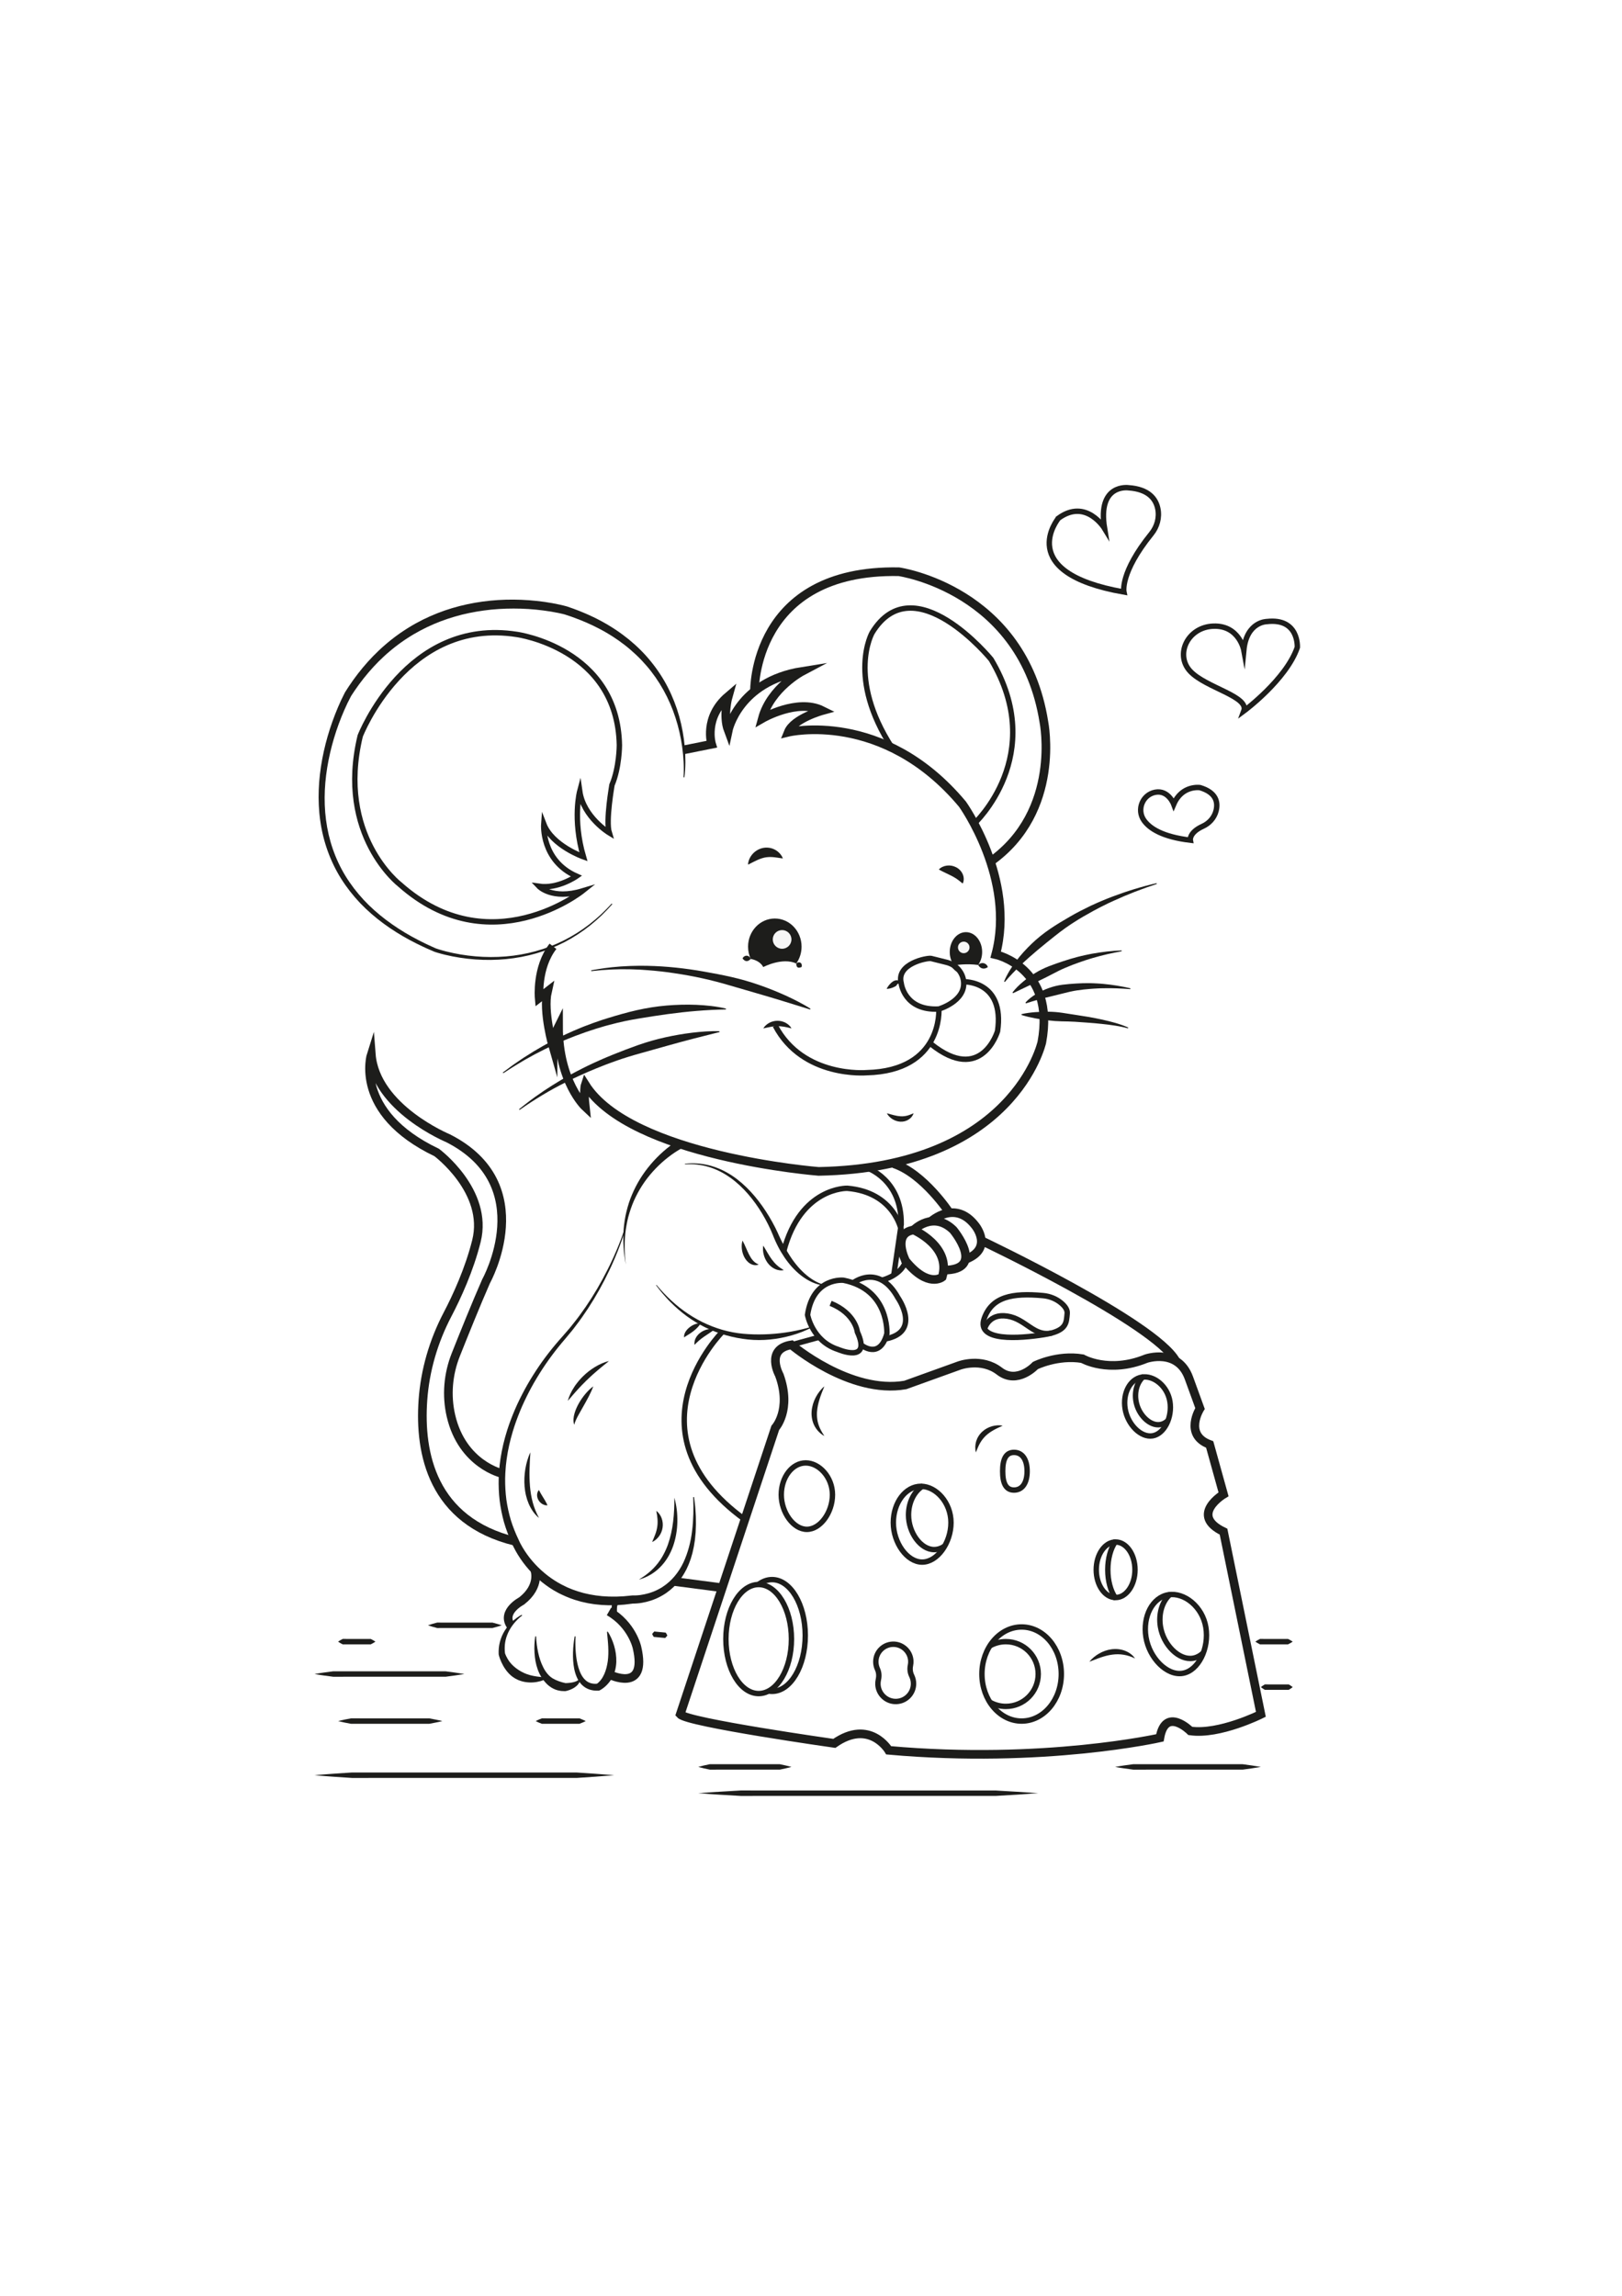 <?xml version="1.0" encoding="utf-8"?>
<!-- Generator: Adobe Illustrator 27.5.0, SVG Export Plug-In . SVG Version: 6.00 Build 0)  -->
<svg xmlns="http://www.w3.org/2000/svg" xmlns:xlink="http://www.w3.org/1999/xlink" viewBox="0 0 3000 3000" width="595" height="842" preserveAspectRatio="xMidYMid meet" data-scaled="true">
<g id="Layer_3">
	<rect style="fill:#FFFFFF;" width="3000" height="3000"/>
</g>
<g id="Layer_2">
	<g>
		<path style="fill:none;stroke:#1D1D1B;stroke-width:16;stroke-miterlimit:10;" d="M1265.031,763.763l51.178-10.236
			c0,0-15.354-49.472,30.707-88.709c0,0-10.236,35.825,0,63.12c0,0,18.765-90.415,136.476-109.181c0,0-58.002,30.707-73.356,87.003
			c0,0,64.826-37.531,110.886-14.501c0,0-52.884,14.501-63.12,40.09c0,0,175.712-42.649,322.424,133.064
			c0,0,98.945,138.182,61.414,278.069c0,0,110.886,23.883,85.297,162.065c0,0-51.178,232.009-412.839,238.832
			c0,0-348.013-27.295-431.604-160.359c0,0-3.412,10.236,0,40.943c0,0-49.472-46.06-49.472-148.417c0,0-10.236,20.471-10.236,37.531
			c0,0-18.765-64.826-10.236-102.357l-15.354,11.942c0,0-5.118-56.296,25.589-95.533"/>
		<path style="fill:none;stroke:#1D1D1B;stroke-width:10;stroke-miterlimit:10;" d="M1126.849,917.298
			c0,0-47.766-29.001-54.59-76.768c0,0-13.648,51.178,6.824,121.122c0,0-58.002-20.471-73.356-60.561
			c0,0-5.118,67.385,60.561,96.386c0,0-33.906,23.883-69.411,18.765c0,0,24.203,25.589,80.499,8.53
			c0,0-170.595,136.476-337.777-11.942c0,0-117.71-90.415-73.356-274.657c0,0,85.297-220.067,290.011-187.654
			c0,0,185.948,25.589,189.36,204.713c0,0,0,40.943-13.648,73.356C1131.967,828.589,1120.025,895.121,1126.849,917.298z"/>
		<g>
			<path style="fill:#1D1D1B;" d="M1264.237,814.549c0.667-9.296,0.59-18.704,0.134-28.035c-0.454-9.342-1.329-18.655-2.621-27.9
				c-2.574-18.49-6.708-36.728-12.482-54.39c-11.458-35.341-29.659-68.341-53.777-96.202c-6.016-6.971-12.36-13.657-19.081-19.943
				c-6.703-6.3-13.639-12.353-20.906-17.997c-7.289-5.613-14.774-10.972-22.533-15.925c-1.914-1.275-3.912-2.425-5.863-3.643
				c-1.961-1.205-3.913-2.42-5.928-3.537l-5.995-3.426l-6.094-3.253c-16.262-8.654-33.286-15.889-50.676-22.088
				c-1.086-0.387-2.17-0.796-3.256-1.165l-3.26-1.076l-6.517-2.154l-0.814-0.269c-0.209-0.07-0.118-0.038-0.247-0.074l-0.381-0.103
				l-1.605-0.414l-3.292-0.798c-2.214-0.515-4.446-1.008-6.692-1.468c-8.981-1.845-18.087-3.336-27.23-4.502
				c-18.283-2.399-36.744-3.617-55.183-3.594c-18.436,0.012-36.872,1.109-55.102,3.629c-18.223,2.511-36.298,6.139-53.911,11.357
				c-17.642,5.105-34.851,11.655-51.403,19.584c-8.254,4.006-16.399,8.251-24.297,12.933c-2.005,1.119-3.921,2.386-5.887,3.571
				c-1.954,1.204-3.921,2.39-5.822,3.678l-5.753,3.789l-5.639,3.958l-2.814,1.988l-2.756,2.069
				c-1.832,1.386-3.687,2.744-5.503,4.152c-3.571,2.894-7.229,5.684-10.685,8.721c-7.07,5.888-13.744,12.242-20.318,18.692
				c-12.97,13.088-24.955,27.183-35.909,42.073c-2.712,3.737-5.366,7.54-8.005,11.316l-3.779,5.711l-1.892,2.855l-0.473,0.714
				l-0.237,0.357c-0.076,0.124-0.004,0.005-0.107,0.186l-0.805,1.465c-4.321,8.025-8.293,16.446-12.017,24.911
				c-14.802,33.986-25.649,69.824-31.623,106.398c-5.92,36.545-6.683,74.058-0.086,110.409
				c6.501,36.308,20.451,71.318,41.509,101.724c10.462,15.23,22.457,29.439,35.734,42.384
				c13.288,12.937,27.749,24.695,43.005,35.343c15.258,10.649,31.267,20.282,47.865,28.819c2.041,1.131,4.156,2.121,6.246,3.16
				l6.283,3.092c4.169,2.125,8.425,3.973,12.657,5.902l6.354,2.878l0.794,0.36c0.148,0.071,0.424,0.161,0.692,0.26l1.615,0.561
				l3.286,1.076c4.41,1.394,8.884,2.659,13.387,3.814c18.026,4.612,36.492,7.666,55.07,9.263
				c18.581,1.602,37.305,1.687,55.902,0.164c18.594-1.546,37.064-4.725,55.071-9.663c18.008-4.929,35.536-11.631,52.257-19.988
				c16.705-8.39,32.589-18.433,47.401-29.891c7.389-5.752,14.52-11.837,21.402-18.199c6.834-6.415,13.394-13.121,19.726-20.044
				l1.195,1.064c-6.25,7.054-12.737,13.901-19.513,20.466c-6.824,6.512-13.909,12.756-21.267,18.673
				c-14.75,11.79-30.633,22.192-47.403,30.951c-16.8,8.699-34.475,15.727-52.67,20.977c-18.196,5.257-36.9,8.74-55.76,10.566
				c-18.863,1.804-37.883,1.976-56.789,0.605c-18.909-1.368-37.716-4.212-56.191-8.671c-4.619-1.118-9.214-2.349-13.788-3.727
				l-3.431-1.072l-1.723-0.573c-0.284-0.101-0.571-0.187-0.962-0.348l-0.817-0.356l-6.534-2.849
				c-4.351-1.91-8.747-3.752-12.986-5.84l-6.413-3.048c-2.134-1.025-4.292-2.001-6.38-3.12
				c-16.962-8.436-33.39-18.012-49.116-28.673c-15.704-10.69-30.662-22.557-44.48-35.699
				c-13.806-13.149-26.364-27.664-37.377-43.302c-22.168-31.214-37.135-67.484-44.314-105.098l-1.261-7.072
				c-0.421-2.357-0.702-4.735-1.06-7.102l-0.508-3.555c-0.164-1.186-0.27-2.377-0.408-3.566l-0.773-7.137
				c-0.832-9.533-1.289-19.093-1.356-28.654c0.008-9.559,0.356-19.112,1.062-28.637c0.768-9.518,1.861-19.004,3.273-28.439
				c5.798-37.729,16.561-74.548,31.448-109.654c3.742-8.79,7.686-17.444,12.174-26.035l0.873-1.636
				c0.04-0.075,0.248-0.455,0.327-0.581l0.245-0.381l0.49-0.763l1.962-3.051l3.928-6.1c2.696-3.964,5.377-7.906,8.139-11.811
				c11.141-15.542,23.396-30.327,36.734-44.117c6.767-6.795,13.617-13.531,20.909-19.789c3.564-3.222,7.339-6.199,11.03-9.276
				c1.876-1.501,3.793-2.951,5.689-4.428l2.852-2.206l2.913-2.125l5.843-4.231l5.965-4.058c1.973-1.377,4.013-2.652,6.042-3.945
				c2.041-1.273,4.033-2.627,6.115-3.834c8.208-5.031,16.682-9.613,25.281-13.942c17.278-8.496,35.248-15.603,53.691-21.094
				c9.216-2.76,18.539-5.159,27.943-7.152c9.401-2.003,18.868-3.691,28.387-4.962c19.034-2.572,38.231-3.759,57.399-3.629
				c19.17,0.149,38.307,1.583,57.288,4.246c9.489,1.367,18.929,3.065,28.336,5.156c2.352,0.521,4.703,1.08,7.058,1.668l3.546,0.92
				l1.801,0.497l0.468,0.135c0.154,0.043,0.528,0.154,0.595,0.184l0.855,0.297l6.839,2.377l3.418,1.19
				c1.133,0.405,2.242,0.843,3.364,1.264l6.711,2.547c2.244,0.829,4.437,1.801,6.657,2.695c2.208,0.926,4.438,1.795,6.628,2.768
				l6.563,2.928c2.198,0.952,4.358,1.991,6.514,3.039l6.474,3.127l6.383,3.32l3.183,1.673l3.138,1.763l6.266,3.537l6.166,3.717
				c2.069,1.214,4.079,2.528,6.095,3.832c2.006,1.318,4.056,2.566,6.024,3.943c7.971,5.356,15.658,11.133,23.126,17.171
				c14.853,12.181,28.587,25.765,40.629,40.72c12.073,14.913,22.687,31.005,31.344,48.067c8.684,17.044,15.63,34.915,20.796,53.236
				c5.077,18.347,8.537,37.097,10.189,55.977c0.825,9.439,1.235,18.905,1.195,28.364c-0.034,4.729-0.184,9.456-0.466,14.174
				c-0.284,4.723-0.676,9.417-1.357,14.132L1264.237,814.549z"/>
		</g>
		<path style="fill:none;stroke:#1D1D1B;stroke-width:16;stroke-miterlimit:10;" d="M1395.477,655.58
			c0,0-4.206-226.182,267.039-221.064c0,0,229.441,32.413,268.255,278.069c0,0,33.183,164.515-98.771,257.97"/>
		<path style="fill:none;stroke:#1D1D1B;stroke-width:10;stroke-miterlimit:10;" d="M1801.859,900.412
			c0,0,137.021-126.413,31.252-303.831c0,0-143.299-175.406-220.067-49.319c0,0-47.448,82.915,36.837,212.828"/>
		<g>
			<path style="fill:#1D1D1B;" d="M1261.933,1500.101l-0.724,0.367l-0.81,0.427c-0.552,0.304-1.1,0.585-1.657,0.908
				c-1.111,0.623-2.223,1.262-3.331,1.933c-2.217,1.323-4.421,2.712-6.595,4.155c-4.344,2.892-8.635,5.921-12.763,9.173
				c-8.316,6.431-16.171,13.51-23.483,21.128c-7.309,7.619-14.115,15.757-20.227,24.413c-6.099,8.664-11.523,17.818-16.24,27.35
				c-4.79,9.506-8.593,19.505-11.733,29.718c-3.258,10.196-5.308,20.75-6.926,31.372c-2.881,21.31-2.702,43.117,0.11,64.637
				c-4.126-21.302-5.683-43.212-4.087-65.068c0.977-10.895,2.413-21.828,5.112-32.51c2.579-10.696,5.879-21.283,10.239-31.455
				c4.287-10.199,9.357-20.099,15.184-29.56c5.839-9.454,12.455-18.439,19.66-26.938c7.21-8.498,15.042-16.487,23.458-23.867
				c4.178-3.726,8.551-7.24,13.038-10.642c2.246-1.699,4.537-3.349,6.885-4.953c1.166-0.807,2.36-1.596,3.569-2.376
				c0.594-0.394,1.23-0.776,1.844-1.164l0.956-0.582l1.056-0.618L1261.933,1500.101z"/>
		</g>
		<g>
			<path style="fill:#1D1D1B;" d="M1156.086,1651.965c-3.77,12.863-8.309,25.43-13.205,37.875c-1.214,3.114-2.524,6.189-3.781,9.287
				l-1.906,4.639l-2.015,4.592l-4.032,9.186l-4.274,9.076c-11.487,24.161-24.512,47.624-39.186,70.057
				c-7.385,11.18-15.03,22.209-23.255,32.814l-3.035,4.015c-1.006,1.343-2.015,2.684-3.109,3.957l-6.428,7.752l-6.432,7.754
				l-6.431,7.587c-8.491,10.166-16.583,20.661-24.281,31.43c-7.694,10.773-14.915,21.873-21.75,33.192
				c-6.86,11.306-13.165,22.937-19.004,34.779c-2.986,5.89-5.656,11.927-8.403,17.924c-2.559,6.079-5.192,12.125-7.489,18.303
				c-4.723,12.298-8.924,24.794-12.311,37.493c-0.432,1.585-0.904,3.16-1.303,4.752l-1.151,4.789l-1.151,4.788l-0.568,2.395
				l-0.485,2.412l-1.941,9.646l-1.567,9.704c-0.584,3.226-0.87,6.49-1.284,9.736l-0.583,4.874c-0.198,1.624-0.269,3.259-0.41,4.888
				c-0.224,3.261-0.556,6.517-0.695,9.78l-0.318,9.791c-0.13,13.055,0.585,26.091,2.243,39.002
				c1.821,12.888,4.618,25.604,8.308,38.049c3.853,12.401,8.718,24.448,14.314,36.144l0.003,0.005l0.206,0.473l0.326,0.749
				l0.377,0.838c0.268,0.571,0.516,1.137,0.806,1.714c0.551,1.15,1.129,2.298,1.732,3.444c1.192,2.292,2.461,4.567,3.79,6.809
				c2.675,4.476,5.503,8.881,8.575,13.119c6.069,8.527,12.937,16.477,20.342,23.835c14.866,14.654,32.034,26.921,50.917,35.645
				l3.521,1.672l3.609,1.479l3.606,1.483l1.802,0.742l1.841,0.645l7.361,2.595c2.473,0.809,4.998,1.466,7.493,2.21l3.755,1.082
				l3.817,0.865c2.548,0.562,5.08,1.191,7.639,1.705l7.731,1.316c1.291,0.208,2.57,0.484,3.87,0.638l3.905,0.445l7.812,0.893
				l7.868,0.45c5.238,0.45,10.519,0.216,15.787,0.327c2.635,0.088,5.274-0.125,7.913-0.23l7.921-0.368
				c5.275-0.427,10.547-1.026,15.827-1.525l0.882-0.083l0.594,0.025l0.688,0.029c0.261,0.012,0.54,0.018,0.834,0.018
				c0.576,0.003,1.145,0.016,1.743-0.005c1.177-0.01,2.374-0.073,3.574-0.14c1.198-0.061,2.407-0.198,3.611-0.29l3.618-0.438
				c4.825-0.673,9.599-1.758,14.301-3.077l3.512-1.051c1.16-0.382,2.301-0.816,3.455-1.22l1.728-0.615
				c0.572-0.215,1.127-0.47,1.692-0.703l3.379-1.424c1.117-0.496,2.194-1.072,3.296-1.603c1.083-0.563,2.223-1.03,3.261-1.676
				l3.179-1.829c0.527-0.31,1.07-0.596,1.585-0.925l1.525-1.02c16.451-10.675,29.391-26.518,38.094-44.675
				c8.555-18.258,13.761-38.351,16.213-58.848c2.548-20.515,2.848-41.395,2.066-62.276l1.594-0.145l1.831,15.636
				c0.362,2.607,0.433,5.234,0.634,7.856l0.52,7.876c0.073,1.314,0.204,2.627,0.229,3.944l0.074,3.951l0.118,7.912
				c0.001,1.32,0.072,2.641,0.015,3.961l-0.148,3.961l-0.3,7.933l-0.075,1.986l-0.177,1.98l-0.366,3.963l-0.763,7.934l-1.238,7.894
				l-0.622,3.953c-0.181,1.323-0.546,2.615-0.81,3.924l-1.735,7.844l-0.219,0.981l-0.28,0.967l-0.561,1.935l-1.126,3.874
				l-1.13,3.878c-0.42,1.28-0.926,2.534-1.386,3.804l-1.416,3.8c-0.499,1.257-0.886,2.558-1.489,3.776l-3.38,7.415l-0.427,0.926
				l-0.49,0.897l-0.98,1.795l-1.967,3.592c-1.235,2.44-2.851,4.667-4.312,6.987c-0.764,1.139-1.457,2.328-2.284,3.426l-2.498,3.287
				c-6.67,8.767-14.779,16.528-23.863,22.945l-1.694,1.219c-0.572,0.395-1.173,0.746-1.759,1.121l-3.541,2.212
				c-1.163,0.772-2.426,1.361-3.638,2.046c-1.23,0.652-2.44,1.347-3.689,1.96l-3.785,1.765c-0.634,0.288-1.259,0.599-1.901,0.868
				l-1.938,0.776c-1.295,0.51-2.582,1.049-3.888,1.532l-3.955,1.346c-5.306,1.697-10.729,3.028-16.241,3.951l-4.154,0.609
				c-1.399,0.148-2.786,0.334-4.196,0.445c-1.408,0.115-2.819,0.224-4.256,0.274c-0.708,0.041-1.446,0.047-2.177,0.06
				c-0.36,0.009-0.734,0.011-1.127,0.004c-0.384-0.004-0.744-0.004-1.271-0.027l1.475-0.058c-5.536,0.673-11.065,1.438-16.62,2.026
				l-8.371,0.604c-2.793,0.181-5.579,0.468-8.388,0.453l-8.417,0.127c-1.404-0.008-2.806,0.086-4.211-0.006l-4.215-0.181
				l-8.432-0.37l-8.417-0.836l-4.209-0.426c-1.403-0.149-2.793-0.421-4.19-0.626l-8.371-1.354c-2.774-0.547-5.529-1.217-8.294-1.822
				l-4.143-0.933l-4.091-1.161c-10.972-2.875-21.612-7.026-31.867-11.901l-3.831-1.868l-1.915-0.935l-1.867-1.027l-7.443-4.156
				l-7.206-4.552c-2.385-1.541-4.66-3.247-6.991-4.865c-9.184-6.676-17.768-14.149-25.613-22.308
				c-7.84-8.161-15.044-16.916-21.382-26.269c-3.206-4.651-6.154-9.479-8.944-14.41c-1.384-2.473-2.722-4.976-3.991-7.535
				c-0.639-1.274-1.26-2.568-1.859-3.883c-0.308-0.646-0.596-1.33-0.892-1.997l-0.44-1.031l-0.462-1.133l0.208,0.479
				c-5.689-12.481-10.579-25.313-14.39-38.478c-3.644-13.209-6.319-26.654-8.046-40.213c-1.542-13.582-2.083-27.241-1.74-40.858
				l0.484-10.201c0.196-3.397,0.588-6.777,0.874-10.165c0.172-1.691,0.275-3.39,0.504-5.073l0.679-5.05
				c0.479-3.362,0.833-6.744,1.484-10.076l1.775-10.022l2.155-9.939l0.539-2.484l0.622-2.463l1.261-4.921l1.262-4.92
				c0.436-1.635,0.945-3.25,1.414-4.875c3.678-13.029,8.262-25.767,13.32-38.28c2.471-6.284,5.275-12.421,8.007-18.586
				c2.918-6.078,5.76-12.192,8.915-18.146c6.179-11.971,12.819-23.698,20.007-35.071c7.172-11.38,14.688-22.542,22.738-33.308
				c8.047-10.766,16.481-21.235,25.31-31.359l6.669-7.536l6.503-7.511l6.507-7.513c1.108-1.234,2.132-2.536,3.153-3.842l3.081-3.901
				c8.35-10.302,16.144-21.051,23.694-31.968c15.006-21.907,28.435-44.92,40.364-68.693l4.455-8.928l4.236-9.034l2.119-4.518
				l2.01-4.567c1.328-3.05,2.708-6.079,3.993-9.148c5.177-12.252,10.019-24.692,14.07-37.337L1156.086,1651.965z"/>
		</g>
		<path style="fill:none;stroke:#1D1D1B;stroke-width:16;stroke-miterlimit:10;" d="M928.65,2102.011
			c0,0-73.605-16.481-94.555-106.606c-8.763-37.7-5.336-77.204,8.957-113.173c14.378-36.183,37.882-94.545,56.054-135.844
			c0,0,99.512-178.2-70.513-264.386c0,0-134.2-55.479-141.877-155.277c0,0-34.429,107.475,120.967,181.683
			c0,0,96.541,71.65,73.511,163.771c-13.314,53.258-36.346,103.094-53.409,135.665c-25.894,49.428-41.776,103.566-45.609,159.235
			c-6.671,96.89,16.78,222.668,170.668,260.386"/>
		<path style="fill:none;stroke:#1D1D1B;stroke-width:16;stroke-miterlimit:10;" d="M1463.824,1864.098
			c0,0,108.276,92.121,210.633,74.209l99.798-35.949c0,0,40.943-15.229,74.209,10.36c33.266,25.589,66.532-10.36,66.532-10.36
			s40.943-20.347,87.003-12.67c0,0,48.619,28.148,117.71,0c0,0,58.855-20.471,79.326,35.825
			c20.471,56.296,20.471,56.296,20.471,56.296s-30.707,48.619,17.912,66.532l25.589,92.121c0,0-63.973,38.384,0,69.091
			l69.091,337.777c0,0-76.768,38.384-130.505,30.707c0,0-46.061-46.061-56.296,12.795c0,0-214.949,48.619-501.548,23.03
			c0,0-34.901-58.855-100.615-12.795c0,0-271.292-38.384-284.934-53.737l175.718-529.696c0,0,30.707-33.266,7.677-97.239
			C1441.596,1920.394,1414.403,1871.775,1463.824,1864.098z"/>
		
			<line style="fill:none;stroke:#1D1D1B;stroke-width:16;stroke-miterlimit:10;" x1="1247.182" y1="2301.733" x2="1335.829" y2="2313.324"/>
		<path style="fill:none;stroke:#1D1D1B;stroke-width:10;stroke-miterlimit:10;" d="M1592.572,1864.098
			c0,0,34.119,29.001,47.766-20.471c0,0,5.118-81.885-80.179-98.945c0,0-56.056-6.241-66.532,63.932c0,0,8.53,48.495,56.296,63.932
			c0,0,63.12,27.378,35.825-32.33c0,0-3.412-34.119-49.472-52.884"/>
		<path style="fill:none;stroke:#1D1D1B;stroke-width:10;stroke-miterlimit:10;" d="M1577.91,1749.572
			c0,0,47.075-37.303,82.9,27.523c0,0,44.611,63.51-23.755,76.109"/>
		<path style="fill:none;stroke:#1D1D1B;stroke-width:16;stroke-miterlimit:10;" d="M1689.811,1651.743
			c0,0,69.944,30.181,52.884,87.149c0,0-25.99,21.143-67.585-30.035C1675.11,1708.857,1648.869,1657.749,1689.811,1651.743z"/>
		<path style="fill:none;stroke:#1D1D1B;stroke-width:16;stroke-miterlimit:10;" d="M1689.811,1651.743c0,0,35.825-36.643,73.356,0
			c0,0,61.657,74.173-17.791,74.173"/>
		<path style="fill:none;stroke:#1D1D1B;stroke-width:16;stroke-miterlimit:10;" d="M1722.072,1635.79
			c0,0,44.507-41.231,82.038,8.241c0,0,34.256,42.398-18.697,62.142"/>
		<path style="fill:none;stroke:#1D1D1B;stroke-width:10;stroke-miterlimit:10;" d="M1631.147,1744.539
			c0,0,36.085-8.387,43.963-35.682"/>
		<path style="fill:none;stroke:#1D1D1B;stroke-width:16;stroke-miterlimit:10;" d="M1815.008,1671.326
			c0,0,321.631,152.51,359.902,222.798"/>
		<g>
			<path style="fill:#1D1D1B;" d="M1524.718,1754.151c-3.906-0.074-7.692-0.812-11.432-1.806c-3.733-1.01-7.368-2.37-10.929-3.912
				c-3.544-1.58-6.96-3.434-10.308-5.411c-1.661-1.008-3.308-2.046-4.893-3.168c-1.623-1.077-3.165-2.255-4.727-3.417
				c-12.392-9.447-22.776-21.297-31.498-34.063c-4.302-6.431-8.333-13.047-11.817-19.924c-0.936-1.688-1.727-3.445-2.563-5.179
				c-0.818-1.749-1.683-3.45-2.461-5.237l-2.31-5.36l-0.574-1.34l-0.143-0.335l-0.072-0.167l-0.09-0.236l-0.231-0.617l-0.997-2.545
				c-5.465-13.718-12.243-27.098-19.889-39.87c-7.696-12.758-16.344-24.961-26.09-36.22c-4.881-5.62-10.036-11-15.484-16.066
				c-5.468-5.039-11.204-9.796-17.269-14.095c-6.052-4.314-12.39-8.245-19.032-11.601c-6.647-3.343-13.571-6.155-20.706-8.335
				c-14.287-4.291-29.398-5.972-44.42-5.014l-0.089-0.996c7.533-0.856,15.159-1.063,22.761-0.572
				c7.599,0.514,15.169,1.72,22.577,3.613c7.401,1.923,14.637,4.508,21.623,7.66c6.982,3.165,13.684,6.936,20.112,11.121
				c6.402,4.227,12.476,8.933,18.281,13.939c5.784,5.031,11.273,10.394,16.484,16.008c10.407,11.247,19.698,23.482,28.032,36.316
				c4.19,6.406,8.119,12.98,11.825,19.686c3.712,6.708,7.218,13.519,10.402,20.575l1.161,2.691l0.289,0.7l0.113,0.248l0.146,0.311
				l0.585,1.243l2.328,4.973c0.755,1.664,1.63,3.316,2.438,4.975c0.824,1.657,1.637,3.32,2.509,4.948l2.571,4.91l2.707,4.826
				c0.868,1.63,1.828,3.202,2.771,4.783c0.947,1.58,1.868,3.179,2.888,4.708c0.99,1.549,1.935,3.134,2.962,4.659l3.099,4.564
				l3.258,4.444l3.385,4.344c4.558,5.758,9.563,11.147,14.944,16.138c5.411,4.951,11.216,9.512,17.525,13.339
				c3.142,1.933,6.42,3.651,9.802,5.174c1.696,0.743,3.416,1.457,5.175,2.055c1.745,0.618,3.552,1.19,5.342,1.542L1524.718,1754.151
				z"/>
		</g>
		<g>
			<path style="fill:#1D1D1B;" d="M1501.993,1831.439c-5.884,3.399-12.092,6.098-18.378,8.632c-3.156,1.229-6.346,2.373-9.554,3.478
				c-3.209,1.104-6.464,2.058-9.723,3.015c-13.064,3.708-26.484,6.321-40.066,7.678c-13.579,1.363-27.326,1.365-40.922-0.06
				c-6.797-0.725-13.558-1.735-20.262-3.015c-6.7-1.306-13.344-2.87-19.911-4.691c-6.573-1.799-13.054-3.923-19.418-6.338
				c-6.37-2.396-12.637-5.061-18.741-8.051c-3.076-1.445-6.053-3.088-9.061-4.659c-2.953-1.676-5.935-3.295-8.814-5.09
				c-5.824-3.476-11.442-7.276-16.919-11.248c-10.9-8.024-21.139-16.887-30.571-26.507l-3.535-3.606l-3.426-3.708
				c-2.312-2.444-4.489-5.01-6.694-7.545c-1.111-1.26-2.173-2.563-3.226-3.872l-3.175-3.911c-2.084-2.632-4.092-5.323-6.139-7.979
				l0.786-0.618c17.185,20.469,36.677,39.04,58.841,53.646c5.519,3.666,11.155,7.15,16.968,10.302
				c2.874,1.634,5.843,3.089,8.778,4.601c2.988,1.406,5.941,2.883,8.983,4.162c6.018,2.702,12.175,5.077,18.413,7.187
				c6.232,2.128,12.558,3.969,18.958,5.491c6.397,1.527,12.856,2.786,19.363,3.699c6.508,0.903,13.049,1.526,19.599,1.884
				c13.098,0.744,26.22,0.703,39.339-0.041c26.234-1.533,52.457-6.044,78.088-13.742L1501.993,1831.439z"/>
		</g>
		<path style="fill:none;stroke:#1D1D1B;stroke-width:16;stroke-miterlimit:10;" d="M1756.121,1620.017
			c0,0-47.554-72.565-102.992-90.807"/>
		<path style="fill:none;stroke:#1D1D1B;stroke-width:10;stroke-miterlimit:10;" d="M1602.816,1536.612
			c0,0,65.297,20.965,64.013,104.819l-13.7,93.779"/>
		<path style="fill:none;stroke:#1D1D1B;stroke-width:10;stroke-miterlimit:10;" d="M1666.848,1651.743
			c0,0-12.802-69.779-99.835-77.13c0,0-86.262-2.402-117.354,116.246"/>
		
			<line style="fill:none;stroke:#1D1D1B;stroke-width:10;stroke-miterlimit:10;" x1="1463.824" y1="1864.098" x2="1514.955" y2="1850.059"/>
		<path style="fill:none;stroke:#1D1D1B;stroke-width:10;stroke-miterlimit:10;" d="M1335.829,1840.276
			c0,0-183.242,183.656,41.869,346.836"/>
		<path style="fill:none;stroke:#1D1D1B;stroke-width:16;stroke-miterlimit:10;" d="M988.955,2280.037
			c0,0,11.654,29.646-24.17,57.627c0,0-37.531,19.452-20.471,45.041"/>
		<g>
			<path style="fill:#1D1D1B;" d="M965.717,2364.632c-2.794,2.023-5.453,4.355-7.935,6.784c-2.489,2.435-4.856,4.976-7.035,7.656
				c-4.347,5.364-8.071,11.151-10.901,17.279c-1.387,3.076-2.569,6.216-3.565,9.393c-0.922,3.202-1.662,6.435-2.131,9.701
				c-0.892,6.537-0.885,13.133-0.039,19.632l-0.142-0.874l0.429,1.214c0.171,0.455,0.34,0.91,0.531,1.372
				c0.368,0.918,0.766,1.842,1.194,2.752c0.848,1.824,1.772,3.626,2.814,5.353c2.023,3.488,4.457,6.709,7.142,9.598
				c2.688,2.893,5.624,5.456,8.683,7.744c3.043,2.317,6.236,4.344,9.574,6.167c6.638,3.703,14.091,6.334,22.193,7.886
				c4.037,0.868,8.234,1.35,12.541,1.84c2.154,0.205,4.335,0.327,6.557,0.559l3.342,0.187c1.127,0.088,2.258,0.159,3.411,0.287
				l0.343,1.563c-2.045,1.073-4.153,2.023-6.291,2.955c-2.169,0.782-4.364,1.597-6.613,2.235c-4.509,1.201-9.179,2.154-13.978,2.391
				c-4.788,0.35-9.699,0.08-14.574-0.75c-1.216-0.231-2.44-0.45-3.656-0.714l-3.61-1.01c-1.22-0.3-2.377-0.799-3.56-1.228
				l-1.767-0.672c-0.578-0.25-1.143-0.531-1.716-0.798c-4.582-2.118-8.889-4.91-12.636-8.277c-3.754-3.364-7.002-7.2-9.799-11.252
				c-2.815-4.047-5.158-8.328-7.19-12.707c-1.016-2.191-1.924-4.425-2.74-6.701c-0.412-1.137-0.788-2.287-1.139-3.462
				c-0.179-0.581-0.344-1.182-0.507-1.781c-0.167-0.635-0.301-1.16-0.482-1.977l-0.131-0.59l-0.011-0.284
				c-0.304-7.597,0.355-15.27,2.271-22.604c0.949-3.668,2.194-7.238,3.63-10.705c1.494-3.446,3.218-6.768,5.165-9.932
				c3.939-6.3,8.636-12.019,13.968-16.972c5.333-4.958,11.144-9.272,17.56-12.641L965.717,2364.632z"/>
		</g>
		<g>
			<path style="fill:#1D1D1B;" d="M991.563,2403.242c0.37,9.985,1.705,19.935,3.745,29.56c1.059,4.81,2.329,9.542,3.841,14.14
				c1.535,4.593,3.421,9.01,5.515,13.219c4.144,8.428,9.908,15.828,17.151,20.441c7.374,4.381,15.027,6.956,23.769,8.954
				l-1.217-0.002c0.104,0.028,0.471,0.024,0.723,0.03l0.865-0.006l1.783-0.043c1.201-0.033,2.404-0.134,3.613-0.214
				c2.412-0.199,4.81-0.501,7.157-0.955c1.173-0.237,2.338-0.491,3.472-0.831c1.148-0.318,2.27-0.706,3.36-1.177
				c1.085-0.476,2.181-1.01,3.209-1.695c1.017-0.694,2.009-1.507,2.968-2.493l1.485,0.595c-0.145,3.017-1.494,6.098-3.428,8.608
				c-1.926,2.558-4.376,4.615-6.948,6.332c-2.583,1.722-5.332,3.077-8.146,4.183c-1.405,0.571-2.839,1.03-4.29,1.468
				c-0.725,0.221-1.459,0.421-2.206,0.596l-1.138,0.257c-0.417,0.084-0.719,0.158-1.286,0.242l-0.139,0.021l-1.078-0.023
				c-1.413-0.03-2.83-0.114-4.252-0.193l-2.138-0.13l-2.134-0.35c-1.425-0.247-2.851-0.483-4.263-0.837
				c-1.395-0.433-2.797-0.859-4.179-1.342c-5.499-2.075-10.554-5.354-14.84-9.283c-8.406-8.07-14.381-17.73-17.958-27.826
				c-3.624-10.104-5.367-20.488-5.964-30.774c-0.319-5.145-0.361-10.277-0.131-15.382c0.204-5.108,0.683-10.17,1.484-15.221
				L991.563,2403.242z"/>
		</g>
		<g>
			<path style="fill:#1D1D1B;" d="M1064.522,2403.285c-0.304,4.885-0.361,9.82-0.284,14.718c0.055,4.902,0.275,9.794,0.678,14.653
				c0.797,9.704,2.252,19.348,5.006,28.408c1.348,4.528,3.063,8.889,5.213,12.875c2.136,3.992,4.813,7.527,7.894,10.312
				c6.137,5.68,14.297,7.485,22.803,6.242l-2.333,0.665c-0.081,0.035,0.047-0.043,0.101-0.08l0.24-0.162l0.533-0.374
				c0.363-0.254,0.744-0.556,1.115-0.846c0.749-0.601,1.486-1.246,2.189-1.946c1.41-1.389,2.766-2.867,3.972-4.479
				c2.456-3.187,4.405-6.753,6.062-10.434c3.244-7.415,5.201-15.446,6.433-23.873c1.086-8.456,1.294-17.292,0.849-26.315
				c-0.411-9.039-1.454-18.225-2.312-27.746l1.515-0.516c5.109,8.156,8.976,17.029,11.762,26.379
				c2.724,9.357,4.2,19.275,3.957,29.437c-0.169,5.081-0.825,10.214-2.096,15.262c-1.272,5.045-3.193,9.998-5.791,14.614
				c-2.574,4.629-5.788,8.921-9.486,12.75c-1.847,1.918-3.844,3.702-5.966,5.356c-1.057,0.831-2.171,1.609-3.307,2.38
				c-0.583,0.38-1.154,0.753-1.781,1.118c-0.307,0.182-0.615,0.363-0.954,0.546l-0.515,0.278l-0.667,0.339l-1.219,0.619
				l-1.114,0.046c-2.803,0.115-5.639,0.083-8.497-0.229c-2.859-0.347-5.724-0.961-8.504-1.912
				c-5.585-1.862-10.674-5.258-14.585-9.414c-3.939-4.164-6.768-9-8.866-13.907c-2.096-4.926-3.535-9.969-4.549-15.018
				c-1.987-10.115-2.456-20.236-2.202-30.243c0.299-10.015,1.304-19.923,3.124-29.722L1064.522,2403.285z"/>
		</g>
		<path style="fill:none;stroke:#1D1D1B;stroke-width:16;stroke-miterlimit:10;" d="M1126.302,2473.438
			c0,0,72.373,36.525,51.725-50.234c0,0-9.179-41.549-51.725-66.088"/>
		<path style="fill:none;stroke:#1D1D1B;stroke-width:10;stroke-miterlimit:10;" d="M1136.754,2363.94c0,0-4.11-25.801,7.184-26.548
			"/>
		<path style="fill:none;stroke:#1D1D1B;stroke-width:10;stroke-miterlimit:10;" d="M1929.327,1773.071
			c12.708,1.172,24.856,6.132,34.452,14.546c5.978,5.241,10.754,11.655,10.072,18.479c-1.706,17.059,0,32.413-43.502,39.237
			c-43.502,6.824-125.387,13.648-110.033-29.854C1834.551,1775.147,1872.247,1767.809,1929.327,1773.071z"/>
		<path style="fill:none;stroke:#1D1D1B;stroke-width:10;stroke-miterlimit:10;" d="M1820.976,1834.862
			c0,0,7.017-29.262,41.989-23.896c34.972,5.366,49.561,38.95,82.782,31.114"/>
		<path style="fill:none;stroke:#1D1D1B;stroke-width:10;stroke-miterlimit:10;" d="M1539.688,2141.314
			c0,32.505-22.373,63.973-47.34,63.973s-47.34-31.468-47.34-63.973c0-32.505,20.24-58.855,45.208-58.855
			S1539.688,2108.809,1539.688,2141.314z"/>
		<path style="fill:none;stroke:#1D1D1B;stroke-width:10;stroke-miterlimit:10;" d="M1705.821,2125.791h-0.011
			c-15.05,9.552-25.429,29.659-25.429,52.939c0,32.502,22.377,63.968,47.343,63.968c6.875,0,13.552-2.38,19.611-6.522"/>
		<path style="fill:none;stroke:#1D1D1B;stroke-width:10;stroke-miterlimit:10;" d="M1758.902,2192.853
			c0,37.089-25.194,72.995-53.311,72.995s-53.311-35.906-53.311-72.995c0-37.089,22.793-67.155,50.909-67.155
			S1758.902,2155.765,1758.902,2192.853z"/>
		<path style="fill:none;stroke:#1D1D1B;stroke-width:10;stroke-miterlimit:10;" d="M2114.024,1923.547l-0.009,0.001
			c-10.469,9.345-15.958,26.291-12.981,44.374c4.157,25.246,25.563,46.826,44.956,43.633c5.34-0.879,10.222-3.582,14.399-7.575"/>
		<path style="fill:none;stroke:#1D1D1B;stroke-width:10;stroke-miterlimit:10;" d="M2163.833,1968.85
			c4.744,28.809-10.234,59.923-32.074,63.519c-21.84,3.596-46.003-21.072-50.746-49.881c-4.744-28.809,9.115-55.079,30.955-58.676
			C2133.808,1920.215,2159.089,1940.04,2163.833,1968.85z"/>
		<path style="fill:none;stroke:#1D1D1B;stroke-width:10;stroke-miterlimit:10;" d="M2163.709,2325.91l-0.011,0.002
			c-14.003,12.5-21.346,35.167-17.364,59.356c5.561,33.77,34.194,62.636,60.134,58.365c7.143-1.176,13.673-4.791,19.261-10.132"/>
		<path style="fill:none;stroke:#1D1D1B;stroke-width:10;stroke-miterlimit:10;" d="M2230.335,2386.508
			c6.345,38.536-13.689,80.154-42.903,84.964c-29.214,4.81-61.534-28.186-67.88-66.722s12.193-73.676,41.407-78.486
			C2190.173,2321.454,2223.99,2347.972,2230.335,2386.508z"/>
		
			<ellipse style="fill:none;stroke:#1D1D1B;stroke-width:10;stroke-miterlimit:10;" cx="1403.212" cy="2408.135" rx="60.612" ry="100.811"/>
		<path style="fill:none;stroke:#1D1D1B;stroke-width:10;stroke-miterlimit:10;" d="M1421.458,2504.3
			c2.137,0.375,4.308,0.573,6.5,0.573c33.923,0,61.434-46.263,61.434-103.345c0-57.071-27.511-103.334-61.434-103.334
			c-9.023,0-17.584,3.272-25.296,9.145"/>
		
			<ellipse style="fill:none;stroke:#1D1D1B;stroke-width:10;stroke-miterlimit:10;" cx="2063.413" cy="2280.037" rx="35.825" ry="51.334"/>
		<path style="fill:none;stroke:#1D1D1B;stroke-width:10;stroke-miterlimit:10;" d="M2062.503,2228.728h-0.011
			c-8.252,11.998-13.541,30.519-13.541,51.309c0,20.79,5.288,39.311,13.541,51.309h0.011"/>
		
			<ellipse style="fill:none;stroke:#1D1D1B;stroke-width:10;stroke-miterlimit:10;" cx="1889.56" cy="2472.801" rx="73.416" ry="87.003"/>
		<path style="fill:none;stroke:#1D1D1B;stroke-width:10;stroke-miterlimit:10;" d="M1830.672,2524.781
			c8.759,5.013,18.906,7.888,29.736,7.888c33.064,0,59.87-26.806,59.87-59.869s-26.806-59.869-59.87-59.869
			c-10.83,0-20.977,2.875-29.736,7.888"/>
		<path style="fill:none;stroke:#1D1D1B;stroke-width:10;stroke-miterlimit:10;" d="M1683.949,2456.852
			c0.595-2.792,0.829-5.718,0.651-8.727c-0.958-16.168-14.08-29.341-30.245-30.348c-18.822-1.173-34.453,13.745-34.453,32.313
			c0,4.882,1.082,9.51,3.018,13.659c2.842,6.092,3.172,12.988,1.668,19.539c-0.66,2.873-0.943,5.89-0.794,8.998
			c0.796,16.604,14.219,30.23,30.81,31.251c19.132,1.177,35.016-13.99,35.016-32.868c0-5.196-1.204-10.109-3.348-14.478
			C1683.321,2470.179,1682.554,2463.403,1683.949,2456.852z"/>
		<path style="fill:none;stroke:#1D1D1B;stroke-width:10;stroke-miterlimit:10;" d="M1899.749,2097.813
			c0,21.67-9.043,34.83-24.274,34.83s-20.969-13.16-20.969-34.83s5.737-34.83,20.969-34.83S1899.749,2076.143,1899.749,2097.813z"/>
		<g>
			<path style="fill:#1D1D1B;" d="M1524.752,1940.865c-3.383,7.995-6.454,15.722-8.887,23.527
				c-2.45,7.781-4.153,15.607-4.725,23.382l-0.172,2.914l0,2.906c0.05,1.928,0.106,3.868,0.356,5.778
				c0.125,1.936,0.557,3.814,0.859,5.735l0.672,2.836c0.195,0.96,0.548,1.869,0.813,2.816l0.421,1.417l0.52,1.385
				c0.36,0.92,0.68,1.867,1.061,2.792c0.85,1.801,1.587,3.707,2.607,5.478c0.484,0.901,0.906,1.859,1.454,2.735
				c0.529,0.891,1.075,1.779,1.598,2.7c0.507,0.936,1.116,1.794,1.699,2.69c0.566,0.914,1.167,1.805,1.724,2.762
				c-3.776-2.137-7.384-4.752-10.443-7.988c-1.615-1.552-2.958-3.343-4.352-5.129c-0.679-0.904-1.241-1.886-1.861-2.84l-0.907-1.45
				l-0.776-1.523c-2.165-4.034-3.602-8.476-4.466-12.996c-0.234-1.13-0.433-2.269-0.528-3.414c-0.106-1.143-0.275-2.29-0.321-3.436
				l-0.071-3.442c0.03-1.143,0.088-2.284,0.141-3.426c0.677-9.117,3.4-17.857,7.461-25.688c2.044-3.916,4.392-7.64,7.072-11.095
				C1518.395,1946.854,1521.312,1943.582,1524.752,1940.865z"/>
		</g>
		<g>
			<path style="fill:#1D1D1B;" d="M1854.506,2013.694c-6.153,2.637-11.798,5.245-17.064,8.249
				c-5.253,2.986-10.03,6.353-14.193,10.272c-1.021,0.996-2.062,1.979-2.984,3.067c-1.015,1.011-1.854,2.167-2.776,3.267
				c-1.786,2.251-3.316,4.708-4.847,7.25c-2.925,5.169-5.219,10.913-7.679,17.185c-1.738-6.509-1.468-13.483,0.416-20.196
				c1.023-3.326,2.428-6.59,4.293-9.61c0.438-0.773,0.99-1.469,1.487-2.205c0.495-0.74,1.045-1.435,1.61-2.121
				c1.112-1.389,2.365-2.648,3.617-3.904c5.175-4.868,11.487-8.307,18.048-10.239c3.29-0.956,6.65-1.558,10.02-1.77
				C1847.818,2012.758,1851.214,2012.866,1854.506,2013.694z"/>
		</g>
		<g>
			<path style="fill:#1D1D1B;" d="M2099.238,2444.053c-3.509-1.819-7.01-3.212-10.528-4.354c-3.518-1.125-7.021-2.014-10.548-2.557
				c-7.036-1.149-14.069-1.141-21.063-0.189c-7.004,0.895-13.952,2.788-20.934,5.118c-7.015,2.304-13.938,5.275-21.371,8.02
				c4.989-6.162,11.185-11.199,18.119-15.178c6.946-3.926,14.694-6.838,22.881-7.871l1.53-0.194l1.544-0.113
				c1.031-0.054,2.053-0.193,3.092-0.165c1.035,0.009,2.068-0.005,3.102,0.029c1.034,0.061,2.068,0.117,3.098,0.21
				c4.12,0.426,8.195,1.336,12.055,2.771c3.863,1.425,7.502,3.39,10.766,5.79
				C2094.211,2437.797,2097.183,2440.618,2099.238,2444.053z"/>
		</g>
		<path style="fill:none;stroke:#1D1D1B;stroke-width:10;stroke-miterlimit:10;" d="M1722.072,1149.667
			c-6.556-1.444-64.808,9.234-55.224,45.7c0,0,5.381,51.178,69.615,47.766c0,0,49.079-14.193,45.871-50.441
			c-1.535-17.343-14.392-31.593-31.286-35.803L1722.072,1149.667z"/>
		<g>
			<path style="fill:#1D1D1B;" d="M1666.42,1195.627c-2.245-0.024-3.91,0.164-5.167,0.641c-1.245,0.45-1.921,1.131-2.256,1.734
				c-0.341,0.634-0.449,1.078-0.775,1.485c-0.313,0.411-0.793,0.78-1.462,1.203c-1.349,0.861-3.279,1.901-5.833,2.865
				c-0.299,0.141-0.664,0.215-0.993,0.352c-0.335,0.127-0.668,0.26-1.044,0.363c-0.721,0.226-1.499,0.441-2.303,0.667
				c-0.826,0.206-1.704,0.389-2.644,0.566c-0.927,0.183-1.966,0.308-3.13,0.378l-0.831-0.556c0.75-1.218,1.48-2.454,2.295-3.64
				c0.4-0.598,0.827-1.176,1.271-1.745c0.436-0.574,0.868-1.152,1.342-1.7c1.852-2.221,3.969-4.267,6.434-5.941
				c1.259-0.797,2.625-1.468,4.091-1.913c1.462-0.434,3.05-0.64,4.599-0.388c1.545,0.241,3.016,0.867,4.248,1.76
				c1.228,0.922,2.227,2.025,3.012,3.349L1666.42,1195.627z"/>
		</g>
		<path style="fill:none;stroke:#1D1D1B;stroke-width:10;stroke-miterlimit:10;" d="M1782.334,1192.692
			c0,0,76.366-2.443,62.718,91.384c0,0-29.306,98.945-122.98,23.883"/>
		<path style="fill:none;stroke:#1D1D1B;stroke-width:10;stroke-miterlimit:10;" d="M1736.463,1243.134
			c0,0,7.954,114.298-133.647,117.71c0,0-117.718,10.236-168.896-87.003"/>
		<g>
			<path style="fill:#1D1D1B;" d="M1463.824,1278.959c-4.909-1.302-9.247-2.353-13.527-3.056c-4.252-0.721-8.344-1.076-12.424-1.027
				c-2.041,0.01-4.082,0.121-6.145,0.34c-1.041,0.053-2.06,0.274-3.12,0.362l-1.571,0.26c-0.533,0.066-1.068,0.143-1.594,0.262
				c-4.286,0.741-8.671,1.886-13.702,2.859c2.616-4.414,6.519-7.777,11.022-10.251c2.257-1.23,4.695-2.177,7.232-2.817
				c2.529-0.675,5.166-1.004,7.802-1.013c5.279-0.064,10.541,1.242,15.106,3.635c2.281,1.209,4.404,2.668,6.271,4.408
				C1461.023,1274.665,1462.711,1276.615,1463.824,1278.959z"/>
		</g>
		<g>
			<path style="fill:#1D1D1B;" d="M1640.398,1435.906c4.839,1.287,9.1,2.591,13.282,3.6c4.152,1.036,8.13,1.751,11.984,1.957
				c3.864,0.233,7.6-0.083,11.526-1.019c3.944-0.93,7.945-2.628,12.622-4.537c-0.803,2.388-2.032,4.606-3.637,6.569
				c-1.561,2.016-3.564,3.691-5.763,5.141c-4.454,2.818-10.01,4.197-15.315,3.829c-5.328-0.293-10.342-2.095-14.577-4.768
				c-2.118-1.353-4.07-2.911-5.792-4.698C1643.027,1440.176,1641.468,1438.224,1640.398,1435.906z"/>
		</g>
		<g>
			<path style="fill:#1D1D1B;" d="M1482.539,1165.511c-2.134,0.839-3.51,1.074-4.688,1.126c-1.163,0.041-2.027-0.202-2.744-0.67
				c-0.71-0.478-1.262-1.185-1.664-2.277c-0.398-1.108-0.698-2.474-0.72-4.779c1.775-1.474,3.24-1.94,4.568-2.078
				c1.324-0.122,2.46,0.209,3.393,0.835c0.926,0.636,1.661,1.564,2.047,2.838
				C1483.102,1161.791,1483.226,1163.321,1482.539,1165.511z"/>
		</g>
		<g>
			<path style="fill:#1D1D1B;" d="M1373.355,1149.536c1.109-2.174,2.457-3.283,3.799-4.066c1.354-0.748,2.745-1.03,4.114-0.952
				c1.368,0.084,2.719,0.523,3.972,1.435c1.245,0.932,2.421,2.22,3.275,4.498c-1.642,1.82-2.969,2.68-4.246,3.316
				c-1.265,0.587-2.444,0.807-3.609,0.732c-1.165-0.085-2.312-0.435-3.497-1.183
				C1375.967,1152.536,1374.776,1151.497,1373.355,1149.536z"/>
		</g>
		<path style="fill:#1D1D1B;" d="M1482.539,1127.809c0,11.668-3.647,22.432-9.817,31.103c-25.858-11.965-60.982,6.599-60.982,6.599
			c-5.156-9.453-14.863-13.441-23.225-15.061c-3.151-6.842-4.925-14.521-4.925-22.641c0-28.745,22.156-52.036,49.48-52.036
			C1460.394,1075.773,1482.539,1099.064,1482.539,1127.809z"/>
		<g>
			<path style="fill:#1D1D1B;" d="M1827.135,1165.511c-2.065,1.538-3.769,2.17-5.392,2.56c-1.612,0.358-3.097,0.337-4.529,0.043
				c-1.429-0.303-2.798-0.892-4.128-1.876c-1.326-1.02-2.628-2.301-3.865-4.571c1.793-1.865,3.514-2.687,5.2-3.188
				c1.683-0.466,3.317-0.478,4.877-0.144c1.559,0.342,3.05,1.02,4.399,2.139C1825.035,1161.624,1826.276,1163.082,1827.135,1165.511
				z"/>
		</g>
		<g>
			<path style="fill:#1D1D1B;" d="M1764.511,1162.437c0.336,2.042,0.484,3.107,0.577,3.878c0.089,0.753,0.096,1.07,0.048,1.09
				c-0.049,0.008-0.155-0.29-0.336-1.024c-0.184-0.751-0.422-1.803-0.828-3.845c-0.317-2.059-0.464-3.128-0.559-3.895
				c-0.092-0.75-0.107-1.065-0.067-1.073c0.043,0.004,0.139,0.305,0.318,1.041
				C1763.847,1159.364,1764.085,1160.412,1764.511,1162.437z"/>
		</g>
		<path style="fill:#1D1D1B;" d="M1816.547,1137.648c0,9.178-2.754,17.584-7.327,24.018c-21.947-2.975-41.283,0.154-44.709,0.771
			c-4.914-6.522-7.9-15.237-7.9-24.79c0-20.25,13.419-36.677,29.968-36.677C1803.128,1100.97,1816.547,1117.398,1816.547,1137.648z"
			/>
		<path style="fill:none;stroke:#1D1D1B;stroke-width:10;stroke-miterlimit:10;" d="M1764.511,1162.437
			c0.231,0.331,0.485,0.65,0.749,0.97c2.159,2.699,4.66,4.98,7.426,6.743"/>
		<g>
			<path style="fill:#1D1D1B;" d="M1857.144,1192.305c1.268-3.46,2.829-6.726,4.473-9.977c0.815-1.628,1.677-3.23,2.568-4.813
				c0.873-1.598,1.799-3.161,2.735-4.718c3.761-6.22,7.848-12.254,12.241-18.046c8.755-11.62,18.588-22.401,29.09-32.451
				c10.51-10.048,21.895-19.144,33.879-27.307c11.975-8.188,24.45-15.54,36.93-22.77c12.469-7.269,25.354-13.743,38.301-20.005
				l9.827-4.451c1.643-0.729,3.261-1.509,4.922-2.196l4.97-2.084l9.933-4.163l10.041-3.882
				c26.826-10.185,54.246-18.589,82.058-25.086l0.432,1.54c-27.066,8.914-53.657,19.068-79.398,30.925l-9.651,4.433l-9.518,4.7
				l-4.755,2.348c-1.588,0.775-3.132,1.64-4.7,2.456l-9.366,4.959c-12.384,6.785-24.661,13.747-36.454,21.448
				c-1.478,0.956-2.976,1.879-4.436,2.861l-4.364,2.967l-4.344,2.992l-2.167,1.5l-2.125,1.56l-8.481,6.251l-8.294,6.475
				c-10.984,8.709-21.837,17.489-32.565,26.447c-10.708,8.978-21.2,18.249-31.288,28.016c-5.082,4.854-10.006,9.873-14.889,14.98
				c-4.863,5.116-9.667,10.367-14.199,15.853L1857.144,1192.305z"/>
		</g>
		<g>
			<path style="fill:#1D1D1B;" d="M1872.667,1212.675c1.381-1.959,2.888-3.751,4.432-5.53c1.543-1.776,3.162-3.469,4.805-5.14
				c3.296-3.331,6.78-6.44,10.356-9.441c7.181-5.957,14.806-11.352,22.754-16.195c7.944-4.853,16.318-8.959,24.977-12.341
				c8.673-3.357,17.456-6.357,26.233-9.277c8.776-2.925,17.622-5.606,26.554-7.92c4.459-1.184,8.968-2.17,13.455-3.207
				c2.242-0.524,4.511-0.94,6.763-1.414c2.259-0.445,4.5-0.957,6.772-1.334c18.115-3.249,36.373-5.405,54.648-6.111l0.17,1.591
				c-17.935,3.213-35.636,7.225-52.974,12.305c-2.18,0.582-4.325,1.297-6.485,1.943c-2.153,0.676-4.32,1.293-6.456,2.016
				c-4.276,1.435-8.56,2.815-12.781,4.386c-8.504,2.936-16.876,6.218-25.136,9.718c-8.278,3.46-16.292,7.523-24.188,11.716
				c-7.908,4.173-15.857,8.162-23.92,11.992l-48.932,23.454L1872.667,1212.675z"/>
		</g>
		<g>
			<path style="fill:#1D1D1B;" d="M1896.606,1231.403c1.4-1.742,2.932-3.261,4.524-4.752c1.582-1.499,3.251-2.881,4.953-4.221
				c3.414-2.665,7.008-5.087,10.715-7.302c7.427-4.409,15.303-8.005,23.4-10.907c8.099-2.907,16.493-4.88,24.98-6.01
				c8.493-1.13,17.011-1.695,25.476-2.261c8.468-0.594,16.939-0.713,25.381-0.655c4.223,0.14,8.439,0.216,12.645,0.513l6.304,0.383
				l6.287,0.543c16.741,1.604,33.309,4.249,49.562,8.077l-0.248,1.581c-16.583-1.321-33.141-2.032-49.614-1.663l-6.17,0.12
				l-6.16,0.279c-4.104,0.143-8.194,0.506-12.279,0.802c-8.163,0.654-16.297,1.474-24.345,2.747
				c-8.056,1.208-16.009,2.982-23.819,5.083c-7.822,2.052-15.605,3.966-23.435,5.795c-15.679,3.693-31.207,7.803-47.201,13.13
				L1896.606,1231.403z"/>
		</g>
		<g>
			<path style="fill:#1D1D1B;" d="M1889.435,1252.57c8.393-1.977,16.773-2.976,25.145-3.661c8.371-0.65,16.734-0.896,25.08-0.79
				c8.347,0.093,16.663,0.778,24.93,1.99c8.265,1.235,16.509,2.638,24.77,3.834c8.26,1.204,16.51,2.498,24.745,3.914
				c8.225,1.48,16.432,3.078,24.607,4.865c8.163,1.845,16.309,3.78,24.356,6.132c8.04,2.354,16.023,5.024,23.656,8.504l-0.564,1.497
				c-2.003-0.526-3.975-1.107-5.981-1.582c-2.02-0.44-4.011-0.944-6.04-1.328c-2.029-0.386-4.035-0.827-6.069-1.174l-6.097-1.024
				c-8.144-1.284-16.336-2.289-24.546-3.128c-8.199-0.899-16.426-1.611-24.664-2.206c-8.225-0.689-16.464-1.257-24.711-1.736
				c-8.244-0.508-16.523-0.635-24.793-0.783c-8.268-0.177-16.496-0.772-24.703-1.813c-8.207-1.035-16.406-2.313-24.602-3.881
				c-8.195-1.6-16.389-3.421-24.577-6.03L1889.435,1252.57z"/>
		</g>
		<g>
			<path style="fill:#1D1D1B;" d="M1498.4,1244.019c-33.298-10.388-66.224-20.664-99.342-30.193l-49.584-14.418
				c-16.512-4.887-33.185-9.269-50.015-12.954c-16.821-3.737-33.786-6.799-50.831-9.337c-17.029-2.696-34.181-4.548-51.381-5.848
				l-12.912-0.909l-12.935-0.509c-2.157-0.064-4.316-0.218-6.473-0.207l-6.475-0.039l-6.48-0.04l-3.242-0.02
				c-1.081-0.004-2.158,0.054-3.238,0.077l-12.961,0.38c-2.165,0.03-4.319,0.195-6.475,0.342l-6.473,0.432l-6.481,0.404
				c-2.163,0.123-4.306,0.416-6.462,0.615l-12.932,1.331l-0.252-1.58c17.106-3.156,34.396-5.604,51.807-6.85
				c1.087-0.088,2.173-0.21,3.262-0.27l3.266-0.173l6.536-0.346l6.541-0.345c2.181-0.139,4.363-0.113,6.545-0.177l13.103-0.256
				l13.105,0.149c34.958,0.716,69.852,4.511,104.302,10.615c17.222,3.067,34.448,6.268,51.523,10.181
				c17.07,3.923,33.932,8.737,50.463,14.505c16.535,5.753,32.814,12.227,48.756,19.444c7.965,3.623,15.854,7.415,23.608,11.482
				c7.735,4.113,15.428,8.278,22.813,13.07L1498.4,1244.019z"/>
		</g>
		<g>
			<path style="fill:#1D1D1B;" d="M1342.543,1243.926c-36.513,0.615-72.504,3.811-108.189,8.681
				c-17.836,2.473-35.61,5.189-53.375,8.188c-17.782,2.913-35.451,6.68-52.891,11.348l-6.538,1.765l-3.27,0.882l-3.244,0.971
				l-12.977,3.901c-4.314,1.341-8.579,2.831-12.874,4.239l-6.434,2.141l-6.366,2.334c-4.247,1.55-8.516,3.051-12.751,4.643
				l-12.615,5.013c-2.096,0.854-4.226,1.632-6.295,2.548l-6.227,2.708c-4.144,1.823-8.327,3.573-12.446,5.458l-12.308,5.779
				c-2.047,0.974-4.118,1.905-6.148,2.914l-6.057,3.096l-12.126,6.197l-11.915,6.601c-8.02,4.286-15.7,9.147-23.524,13.794
				c-3.952,2.265-7.707,4.832-11.55,7.271l-11.485,7.404l-0.934-1.299l11.005-8.161c3.689-2.695,7.294-5.521,11.102-8.049
				c7.576-5.112,15.039-10.43,22.856-15.194l11.627-7.321l11.868-6.931l5.94-3.468c1.993-1.133,4.026-2.19,6.038-3.289l12.112-6.538
				c4.075-2.108,8.217-4.082,12.326-6.131l6.177-3.048c2.054-1.03,4.169-1.922,6.252-2.889l12.55-5.701
				c4.217-1.823,8.474-3.555,12.713-5.338l6.378-2.627l6.452-2.436c4.309-1.605,8.592-3.291,12.928-4.829l13.053-4.494l3.266-1.12
				l3.294-1.031l6.591-2.062c17.595-5.423,35.338-10.522,53.353-14.587c18.007-4.08,36.293-6.992,54.7-8.555
				c18.403-1.58,36.898-2.053,55.334-1.338c18.426,0.881,36.849,2.607,54.838,6.974L1342.543,1243.926z"/>
		</g>
		<g>
			<path style="fill:#1D1D1B;" d="M1330.782,1285.726c-32.641,8.086-64.824,16.328-96.776,25.347l-47.907,13.43
				c-15.98,4.46-31.909,9.216-47.558,14.795c-3.924,1.362-7.799,2.852-11.704,4.272l-5.846,2.16l-5.799,2.277
				c-3.859,1.537-7.753,2.995-11.586,4.598l-11.502,4.811c-1.93,0.776-3.832,1.611-5.732,2.454l-5.708,2.511
				c-3.807,1.672-7.626,3.325-11.372,5.128l-11.299,5.3l-11.168,5.573c-29.879,14.74-58.389,32.195-85.82,51.335l-0.973-1.27
				c13.058-10.508,26.328-20.85,40.303-30.193l5.189-3.585c1.742-1.177,3.52-2.296,5.278-3.448l10.587-6.867l10.769-6.582
				l5.393-3.287l5.475-3.144l10.992-6.227l11.141-5.96c3.698-2.025,7.469-3.899,11.233-5.794l5.645-2.846
				c1.879-0.955,3.763-1.902,5.673-2.79l11.446-5.376c3.817-1.792,7.696-3.439,11.543-5.166l5.784-2.563l5.833-2.445
				c3.896-1.611,7.768-3.292,11.689-4.845c15.647-6.308,31.416-12.358,47.366-17.944c4.011-1.321,7.992-2.746,12.031-3.982
				c4.045-1.214,8.073-2.489,12.134-3.652c4.071-1.127,8.152-2.216,12.24-3.277c4.1-1.015,8.217-1.963,12.331-2.919
				c16.494-3.66,33.152-6.577,49.923-8.612c8.38-1.04,16.8-1.806,25.232-2.339c8.444-0.456,16.881-0.823,25.375-0.472
				L1330.782,1285.726z"/>
		</g>
		<g>
			<path style="fill:#1D1D1B;" d="M1383.59,976.153c-0.033-1.872,0.281-3.652,0.703-5.389c0.415-1.749,1.03-3.407,1.72-5.057
				c1.441-3.246,3.361-6.314,5.771-9.053c4.76-5.49,11.625-9.783,19.451-11.368c7.812-1.578,16.169-0.179,22.609,3.516
				c0.811,0.455,1.601,0.942,2.383,1.418c0.745,0.542,1.477,1.084,2.189,1.649c1.465,1.065,2.687,2.427,3.929,3.683
				c1.196,1.324,2.241,2.781,3.229,4.243c0.93,1.53,1.76,3.126,2.42,4.842c-1.89-0.123-3.585-0.402-5.224-0.682
				c-0.849-0.09-1.647-0.232-2.45-0.344c-0.803-0.108-1.546-0.313-2.343-0.367c-1.548-0.188-3.015-0.479-4.471-0.593
				c-0.725-0.072-1.426-0.176-2.122-0.263c-0.7-0.048-1.392-0.086-2.063-0.155l-1.002-0.096l-0.992-0.023
				c-0.654-0.017-1.296-0.081-1.929-0.086c-0.634,0.012-1.259,0.025-1.873,0.004c-0.307-0.021-0.614,0.005-0.917,0.03l-0.904,0.043
				c-2.395,0.135-4.674,0.37-6.948,0.831c-4.53,0.912-9.148,2.523-14.238,4.813c-2.531,1.15-5.182,2.429-7.962,3.843l-4.299,2.201
				C1386.781,974.562,1385.256,975.338,1383.59,976.153z"/>
		</g>
		<g>
			<path style="fill:#1D1D1B;" d="M1736.463,985.11c1.01-1.189,2.159-2.095,3.341-2.909c1.185-0.821,2.425-1.477,3.7-2.074
				c2.551-1.141,5.253-1.895,8.03-2.219c5.539-0.679,11.487,0.27,16.869,3.065c5.387,2.716,10.006,7.498,12.315,13.052
				c1.13,2.78,1.796,5.687,1.775,8.592c0.021,2.893-0.519,5.757-1.839,8.509c-1.305-0.911-2.314-1.821-3.352-2.657
				c-1.072-0.817-1.948-1.648-2.934-2.354c-1.804-1.505-3.597-2.699-5.16-3.823c-3.243-2.158-6.015-3.75-9.099-5.347
				c-3.047-1.619-6.425-3.188-10.303-5.023c-1.938-0.904-3.991-1.911-6.19-2.995c-1.1-0.555-2.235-1.12-3.418-1.752
				C1739.011,986.558,1737.794,985.895,1736.463,985.11z"/>
		</g>
		<path style="fill:none;stroke:#1D1D1B;stroke-width:10;stroke-miterlimit:10;" d="M2078.767,472.046
			c0,0-7.706-35.449,50.862-107.812c10.522-13.001,15.187-29.978,11.831-46.363c-3.625-17.699-16.633-36.038-54.164-38.597
			c0,0-58.002-8.53-44.355,75.062c0,0-34.119-56.296-85.297-18.765C1957.645,335.571,1874.053,436.222,2078.767,472.046z"/>
		<path style="fill:none;stroke:#1D1D1B;stroke-width:10;stroke-miterlimit:10;" d="M2300.54,692.113
			c0,0,78.473-58.002,98.945-117.71c0,0,3.412-54.59-56.296-47.766c0,0-37.531,0-42.648,52.884c0,0-8.53-46.06-56.296-44.355
			c-47.766,1.706-71.65,52.884-42.648,83.591C2230.596,649.465,2310.775,664.818,2300.54,692.113z"/>
		<path style="fill:none;stroke:#1D1D1B;stroke-width:10;stroke-miterlimit:10;" d="M2201.595,930.946
			c0,0-2.612-14.102,23.021-25.744c12.048-5.472,21.333-15.836,24.575-28.665c3.841-15.2,0.875-33.691-29.721-42.83
			c0,0-33.228-5.118-48.582,30.707c0,0-9.955-26.878-34.427-22.08c-23.399,4.587-34.405,32.275-20.739,51.814
			C2126.332,909.315,2150.127,924.8,2201.595,930.946z"/>
		<g>
			<path style="fill:#1D1D1B;" d="M2321.864,2412.931c1.439-1.021,2.879-1.941,4.318-2.755c1.439-0.834,2.879-1.589,4.318-2.3
				c2.879,0.11,5.758,0.031,8.636,0.055h17.272h17.273h8.636c1.439,0.737,2.879,1.473,4.318,2.317l2.159,1.27
				c0.72,0.473,1.439,0.899,2.159,1.413c-0.719,0.514-1.439,0.94-2.159,1.413l-2.159,1.27c-1.439,0.844-2.879,1.581-4.318,2.317
				h-8.636h-17.273h-17.272c-2.879,0.024-5.758-0.055-8.636,0.055c-1.439-0.71-2.879-1.465-4.318-2.3
				C2324.743,2414.872,2323.303,2413.952,2321.864,2412.931z"/>
		</g>
		<g>
			<path style="fill:#1D1D1B;" d="M2332.1,2497.004c0.613-0.537,1.226-0.97,1.839-1.458l1.839-1.289
				c1.226-0.85,2.452-1.594,3.678-2.307c2.452,0.11,4.905,0.03,7.357,0.055h14.714h14.714h7.357
				c1.226,0.736,2.452,1.473,3.678,2.317l1.839,1.27c0.613,0.473,1.226,0.899,1.839,1.413c-0.613,0.514-1.226,0.94-1.839,1.413
				l-1.839,1.27c-1.226,0.844-2.452,1.581-3.678,2.317h-7.357h-14.714h-14.714c-2.452,0.024-4.905-0.055-7.357,0.055
				c-1.226-0.714-2.452-1.458-3.678-2.308l-1.839-1.289C2333.326,2497.973,2332.713,2497.541,2332.1,2497.004z"/>
		</g>
		<g>
			<path style="fill:#1D1D1B;" d="M2062.503,2644.568c2.808-0.537,5.616-0.97,8.425-1.458l8.425-1.289
				c5.617-0.848,11.233-1.598,16.85-2.302c11.233,0.1,22.466,0.028,33.699,0.05h67.399h67.399h33.7
				c11.233,1.521,22.466,2.994,33.699,5c-11.233,2.006-22.466,3.479-33.699,5h-33.7h-67.399h-67.399
				c-11.233,0.022-22.466-0.05-33.699,0.05c-5.617-0.704-11.233-1.455-16.85-2.302l-8.425-1.289
				C2068.12,2645.538,2065.312,2645.105,2062.503,2644.568z"/>
		</g>
		<g>
			<path style="fill:#1D1D1B;" d="M1291.506,2693.188c26.199-2.084,52.398-3.558,78.596-5.05l78.597,0.05h157.193h157.193h78.596
				c26.199,1.521,52.398,2.994,78.597,5c-26.199,2.006-52.398,3.479-78.597,5h-78.596h-157.193h-157.193l-78.597,0.05
				C1343.903,2696.746,1317.704,2695.272,1291.506,2693.188z"/>
		</g>
		<g>
			<path style="fill:#1D1D1B;" d="M1291.506,2644.568c3.59-1.021,7.18-1.942,10.77-2.756c3.59-0.832,7.18-1.594,10.77-2.294
				c7.18,0.1,14.36,0.028,21.54,0.05h43.08h43.08h21.54c3.59,0.736,7.18,1.473,10.77,2.317l5.385,1.27
				c1.795,0.473,3.59,0.899,5.385,1.413c-1.795,0.514-3.59,0.94-5.385,1.413l-5.385,1.27c-3.59,0.844-7.18,1.581-10.77,2.317h-21.54
				h-43.08h-43.08c-7.18,0.022-14.36-0.05-21.54,0.05c-3.59-0.701-7.18-1.463-10.77-2.295
				C1298.686,2646.51,1295.096,2645.59,1291.506,2644.568z"/>
		</g>
		<g>
			<path style="fill:#1D1D1B;" d="M581.8,2659.922c23.093-2.084,46.185-3.558,69.278-5.05c23.093,0.1,46.185,0.028,69.278,0.05
				h138.556h138.556h69.278c23.093,1.521,46.185,2.994,69.278,5c-23.093,2.006-46.185,3.479-69.278,5h-69.278H858.912H720.356
				c-23.093,0.022-46.185-0.05-69.278,0.05C627.985,2663.48,604.892,2662.006,581.8,2659.922z"/>
		</g>
		<g>
			<path style="fill:#1D1D1B;" d="M990.766,2559.804c1.929-1.021,3.858-1.942,5.786-2.756c1.929-0.834,3.858-1.589,5.786-2.299
				c3.858,0.11,7.715,0.031,11.573,0.055h23.146h23.146h11.573c1.929,0.736,3.858,1.473,5.786,2.317l2.893,1.27
				c0.964,0.473,1.929,0.899,2.893,1.413c-0.964,0.514-1.929,0.94-2.893,1.413l-2.893,1.27c-1.929,0.844-3.858,1.581-5.786,2.317
				h-11.573h-23.146h-23.146c-3.858,0.024-7.715-0.055-11.573,0.055c-1.929-0.71-3.858-1.465-5.786-2.3
				C994.623,2561.745,992.694,2560.825,990.766,2559.804z"/>
		</g>
		<g>
			<path style="fill:#1D1D1B;" d="M625.301,2559.804c4.018-1.021,8.036-1.942,12.053-2.756c4.018-0.832,8.036-1.594,12.053-2.294
				c8.036,0.1,16.071,0.028,24.107,0.05h48.214h48.214h24.107c4.018,0.736,8.036,1.473,12.053,2.317l6.027,1.27
				c2.009,0.473,4.018,0.899,6.027,1.413c-2.009,0.514-4.018,0.94-6.027,1.413l-6.027,1.27c-4.018,0.844-8.036,1.581-12.053,2.317
				h-24.107h-48.214h-48.214c-8.036,0.022-16.071-0.05-24.107,0.05c-4.018-0.701-8.036-1.463-12.053-2.295
				C633.337,2561.745,629.319,2560.825,625.301,2559.804z"/>
		</g>
		<g>
			<path style="fill:#1D1D1B;" d="M581.8,2472.801c2.887-0.537,5.773-0.97,8.66-1.458l8.66-1.289
				c5.773-0.848,11.546-1.598,17.32-2.302c11.546,0.1,23.093,0.028,34.639,0.05h69.278h69.278h34.639
				c11.546,1.52,23.093,2.994,34.639,5c-11.546,2.006-23.093,3.479-34.639,5h-34.639h-69.278h-69.278
				c-11.546,0.022-23.093-0.05-34.639,0.05c-5.773-0.704-11.546-1.455-17.32-2.302l-8.66-1.289
				C587.573,2473.77,584.686,2473.337,581.8,2472.801z"/>
		</g>
		<g>
			<path style="fill:#1D1D1B;" d="M625.301,2412.931c1.439-1.021,2.879-1.941,4.318-2.755c1.439-0.834,2.879-1.589,4.318-2.3
				c2.879,0.11,5.758,0.031,8.636,0.055h17.273h17.273h8.636c1.439,0.737,2.879,1.473,4.318,2.317l2.159,1.27
				c0.72,0.473,1.439,0.899,2.159,1.413c-0.72,0.514-1.439,0.94-2.159,1.413l-2.159,1.27c-1.439,0.844-2.879,1.581-4.318,2.317
				h-8.636h-17.273h-17.273c-2.879,0.024-5.758-0.055-8.636,0.055c-1.439-0.71-2.879-1.465-4.318-2.3
				C628.18,2414.872,626.741,2413.952,625.301,2412.931z"/>
		</g>
		<g>
			<path style="fill:#1D1D1B;" d="M791.631,2382.706c2.839-1.021,5.679-1.942,8.518-2.756c2.839-0.834,5.679-1.589,8.518-2.299
				c5.679,0.11,11.358,0.03,17.037,0.055h34.073h34.073h17.037c2.839,0.736,5.679,1.473,8.518,2.317l4.259,1.27
				c1.42,0.473,2.839,0.899,4.259,1.413c-1.42,0.514-2.839,0.94-4.259,1.413l-4.259,1.27c-2.839,0.844-5.679,1.581-8.518,2.317
				H893.85h-34.073h-34.073c-5.679,0.024-11.358-0.055-17.037,0.055c-2.839-0.711-5.679-1.466-8.518-2.3
				C797.31,2384.647,794.47,2383.727,791.631,2382.706z"/>
		</g>
		<g>
			<path style="fill:#1D1D1B;" d="M1206.167,2398.821c1.373-1.961,2.688-3.316,4.004-4.688c1.164,0.212,2.344,0.254,3.515,0.389
				l7.039,0.678l7.039,0.678l3.52,0.339c1.027,1.625,2.059,3.208,3.04,5.316c-1.365,1.883-2.68,3.238-3.999,4.638l-3.52-0.339
				l-7.039-0.678l-7.039-0.678c-1.175-0.091-2.342-0.276-3.524-0.289C1208.172,2402.589,1207.14,2401.008,1206.167,2398.821z"/>
		</g>
		<g>
			<path style="fill:#1D1D1B;" d="M1411.742,1680.687c2.963,4.769,5.453,9.263,8.048,13.592c2.549,4.333,5.185,8.415,7.989,12.247
				c2.852,3.793,5.871,7.335,9.431,10.493c3.528,3.247,7.624,5.938,12.448,8.898c-5.511,1.209-11.478,0.238-16.724-2.299
				c-5.284-2.516-9.779-6.54-13.192-11.144c-3.395-4.636-5.806-9.843-7.206-15.229c-0.688-2.7-1.156-5.441-1.323-8.212
				C1411.071,1686.262,1411.11,1683.466,1411.742,1680.687z"/>
		</g>
		<g>
			<path style="fill:#1D1D1B;" d="M1373.358,1671.326c2.522,4.621,4.412,9.037,6.329,13.344c1.867,4.308,3.726,8.446,5.696,12.359
				c2.032,3.866,4.128,7.531,6.869,10.636c1.364,1.563,2.873,3.054,4.679,4.368c1.807,1.326,3.882,2.453,6.281,3.648
				c-2.456,0.99-5.206,1.28-7.977,0.965c-2.774-0.33-5.472-1.395-7.902-2.846c-4.902-2.958-8.418-7.507-10.854-12.221
				c-2.398-4.768-3.812-9.837-4.374-14.931c-0.27-2.552-0.346-5.114-0.171-7.676
				C1372.128,1676.412,1372.489,1673.847,1373.358,1671.326z"/>
		</g>
		<g>
			<path style="fill:#1D1D1B;" d="M1321.603,1835.464c-3.533,2.878-6.876,5.105-10.136,7.311c-3.255,2.181-6.387,4.234-9.405,6.328
				c-3.007,2.112-5.876,4.248-8.705,6.63c-1.446,1.176-2.79,2.475-4.242,3.839c-1.462,1.369-2.814,2.894-4.483,4.525
				c-0.838-4.522,0.334-9.202,2.541-13.221c2.211-4.051,5.5-7.411,9.175-9.979c3.703-2.543,7.802-4.376,12.079-5.346
				c2.139-0.485,4.313-0.788,6.516-0.841C1317.147,1834.685,1319.375,1834.809,1321.603,1835.464z"/>
		</g>
		<g>
			<path style="fill:#1D1D1B;" d="M1296.164,1824.012c-1.958,3.49-4.271,6.129-6.658,8.604c-2.392,2.455-4.928,4.588-7.52,6.575
				c-2.596,1.982-5.257,3.786-7.992,5.488l-4.152,2.57c-1.414,0.893-2.81,1.776-4.334,3.109c-0.583-1.971-0.226-4.093,0.344-5.978
				c0.596-1.907,1.506-3.63,2.535-5.214c2.073-3.178,4.699-5.757,7.543-7.931c2.86-2.16,5.963-3.92,9.315-5.195
				C1288.61,1824.798,1292.146,1823.868,1296.164,1824.012z"/>
		</g>
		<g>
			<path style="fill:#1D1D1B;" d="M1097.309,1940.865c-2.354,6.602-5.305,12.632-8.323,18.587
				c-3.054,5.925-6.252,11.693-9.492,17.389c-3.219,5.707-6.509,11.32-9.604,17.002c-1.572,2.838-3.035,5.7-4.39,8.637
				c-1.342,2.956-2.544,5.932-3.204,9.388c-0.176-0.396-0.344-0.804-0.496-1.222c-0.155-0.417-0.333-0.845-0.426-1.276
				c-0.19-0.859-0.446-1.762-0.507-2.646c-0.239-1.791-0.248-3.598-0.148-5.383c0.22-3.574,0.914-7.077,1.878-10.438
				c1.943-6.74,4.829-13.051,8.205-19.002c3.395-5.945,7.298-11.548,11.656-16.785
				C1086.858,1949.914,1091.605,1944.97,1097.309,1940.865z"/>
		</g>
		<g>
			<path style="fill:#1D1D1B;" d="M1126.302,1894.124l-10.563,8.482l-5.14,4.242c-1.671,1.462-3.413,2.802-5.061,4.271l-2.498,2.156
				c-0.831,0.719-1.694,1.391-2.494,2.146c-1.616,1.488-3.286,2.899-4.92,4.35c-1.584,1.51-3.215,2.961-4.819,4.441
				c-1.633,1.447-3.151,3.017-4.733,4.517l-2.387,2.237l-2.278,2.345c-1.535,1.547-3.12,3.054-4.621,4.637
				c-1.496,1.588-2.97,3.199-4.511,4.759c-0.769,0.782-1.535,1.568-2.239,2.405l-2.197,2.449c-1.444,1.651-3.042,3.202-4.445,4.901
				c-1.419,1.688-2.879,3.36-4.365,5.029c-1.551,1.629-2.91,3.391-4.374,5.108c-1.45,1.725-2.972,3.427-4.574,5.109
				c2.574-8.794,6.445-17.254,11.512-24.923c2.388-3.953,5.281-7.532,8.126-11.162c0.684-0.933,1.507-1.74,2.264-2.607l2.317-2.563
				l2.36-2.524l2.481-2.403l2.524-2.358c0.844-0.783,1.667-1.589,2.569-2.307c1.784-1.457,3.541-2.942,5.344-4.369
				c1.851-1.368,3.709-2.724,5.597-4.033c1.871-1.331,3.865-2.495,5.805-3.716
				C1108.866,1900.071,1117.27,1896.088,1126.302,1894.124z"/>
		</g>
		<g>
			<path style="fill:#1D1D1B;" d="M980.991,2062.983c-0.71,10.709-1.339,21.136-1.565,31.524
				c-0.268,10.374-0.039,20.658,0.773,30.835c0.246,2.537,0.45,5.082,0.81,7.6c0.242,2.539,0.706,5.035,1.071,7.553
				c0.817,5.02,1.945,9.964,3.225,14.897c1.31,4.927,2.994,9.745,4.867,14.57c1.916,4.813,4.256,9.466,6.707,14.283
				c-2.002-1.764-4.111-3.522-5.862-5.579c-0.899-1.01-1.862-1.994-2.674-3.077l-2.475-3.256c-3.11-4.476-5.823-9.285-7.98-14.334
				c-2.137-5.052-3.847-10.295-5.104-15.629c-0.34-1.329-0.56-2.678-0.841-4.019c-0.286-1.341-0.507-2.689-0.714-4.04
				c-0.437-2.701-0.698-5.416-0.99-8.129c-0.86-10.869-0.379-21.775,1.388-32.414c0.889-5.32,2.064-10.58,3.584-15.738
				C976.765,2072.885,978.544,2067.795,980.991,2062.983z"/>
		</g>
		<g>
			<path style="fill:#1D1D1B;" d="M996.877,2132.642c1.528,3.143,2.824,5.43,4.112,7.619l3.703,6.14
				c0.332,0.495,0.646,1.001,0.941,1.524c0.286,0.529,0.673,1.01,0.975,1.55c0.585,1.095,1.342,2.119,1.957,3.315
				c0.641,1.183,1.396,2.333,2.014,3.716c0.702,1.305,1.408,2.682,1.971,4.426c-1.759,0.082-3.395-0.177-4.999-0.555
				c-1.526-0.5-3.05-1.089-4.441-1.91c-1.359-0.865-2.72-1.773-3.846-2.976c-0.572-0.588-1.169-1.153-1.666-1.819
				c-0.495-0.667-0.972-1.35-1.43-2.044c-1.721-2.861-2.814-6.203-2.826-9.613c-0.001-0.85,0.035-1.694,0.192-2.54
				c0.103-0.835,0.344-1.67,0.6-2.474C994.721,2135.403,995.517,2133.837,996.877,2132.642z"/>
		</g>
		<g>
			<path style="fill:#1D1D1B;" d="M1213.852,2171.168c2.387,1.574,4.288,3.714,5.943,6.008c1.648,2.311,2.954,4.87,3.959,7.568
				c1.979,5.398,2.657,11.427,1.763,17.249c-0.432,2.906-1.181,5.773-2.327,8.453c-1.11,2.692-2.511,5.241-4.218,7.534
				c-3.396,4.592-7.656,8.397-12.806,10.747c2.104-5.246,4.254-9.876,5.899-14.505c0.223-0.569,0.436-1.138,0.6-1.724l0.583-1.707
				c0.287-1.167,0.733-2.266,0.97-3.423c0.62-2.269,1.06-4.546,1.406-6.83c0.702-4.569,0.827-9.218,0.488-14.058
				C1215.785,2181.617,1214.988,2176.658,1213.852,2171.168z"/>
		</g>
		<g>
			<path style="fill:#1D1D1B;" d="M1247.182,2146.787c1.166,3.57,2,7.233,2.751,10.913c0.748,3.683,1.306,7.401,1.77,11.137
				c0.914,7.475,1.251,15.031,1.112,22.603c-0.306,15.134-2.804,30.381-7.885,44.911l-2.078,5.388
				c-0.715,1.787-1.555,3.53-2.337,5.291c-0.768,1.768-1.709,3.461-2.619,5.165c-0.914,1.702-1.783,3.426-2.866,5.038
				c-3.957,6.642-8.817,12.763-14.273,18.211c-10.84,11.025-24.631,18.764-39.025,22.75c12.754-7.84,24.27-16.858,33.207-28.039
				l1.713-2.048c0.538-0.71,1.044-1.446,1.568-2.166c1.023-1.459,2.155-2.827,3.102-4.334c0.95-1.505,1.895-3.009,2.868-4.491
				c0.934-1.509,1.75-3.094,2.631-4.633c0.899-1.529,1.672-3.132,2.454-4.729c0.786-1.594,1.604-3.17,2.258-4.831
				c0.689-1.642,1.459-3.246,2.1-4.91l1.878-5.011c4.72-13.486,7.756-27.656,9.487-42.11c0.88-7.227,1.48-14.525,1.818-21.875
				c0.184-3.676,0.28-7.362,0.371-11.068c0.032-1.852,0.049-3.707,0.037-5.565
				C1247.247,2150.522,1247.215,2148.662,1247.182,2146.787z"/>
		</g>
		<circle style="fill:#F6F6F6;" cx="1446.552" cy="1114.431" r="17.273"/>
		<circle style="fill:#F6F6F6;" cx="1782.485" cy="1129.217" r="10.684"/>
	</g>
</g>
</svg>
